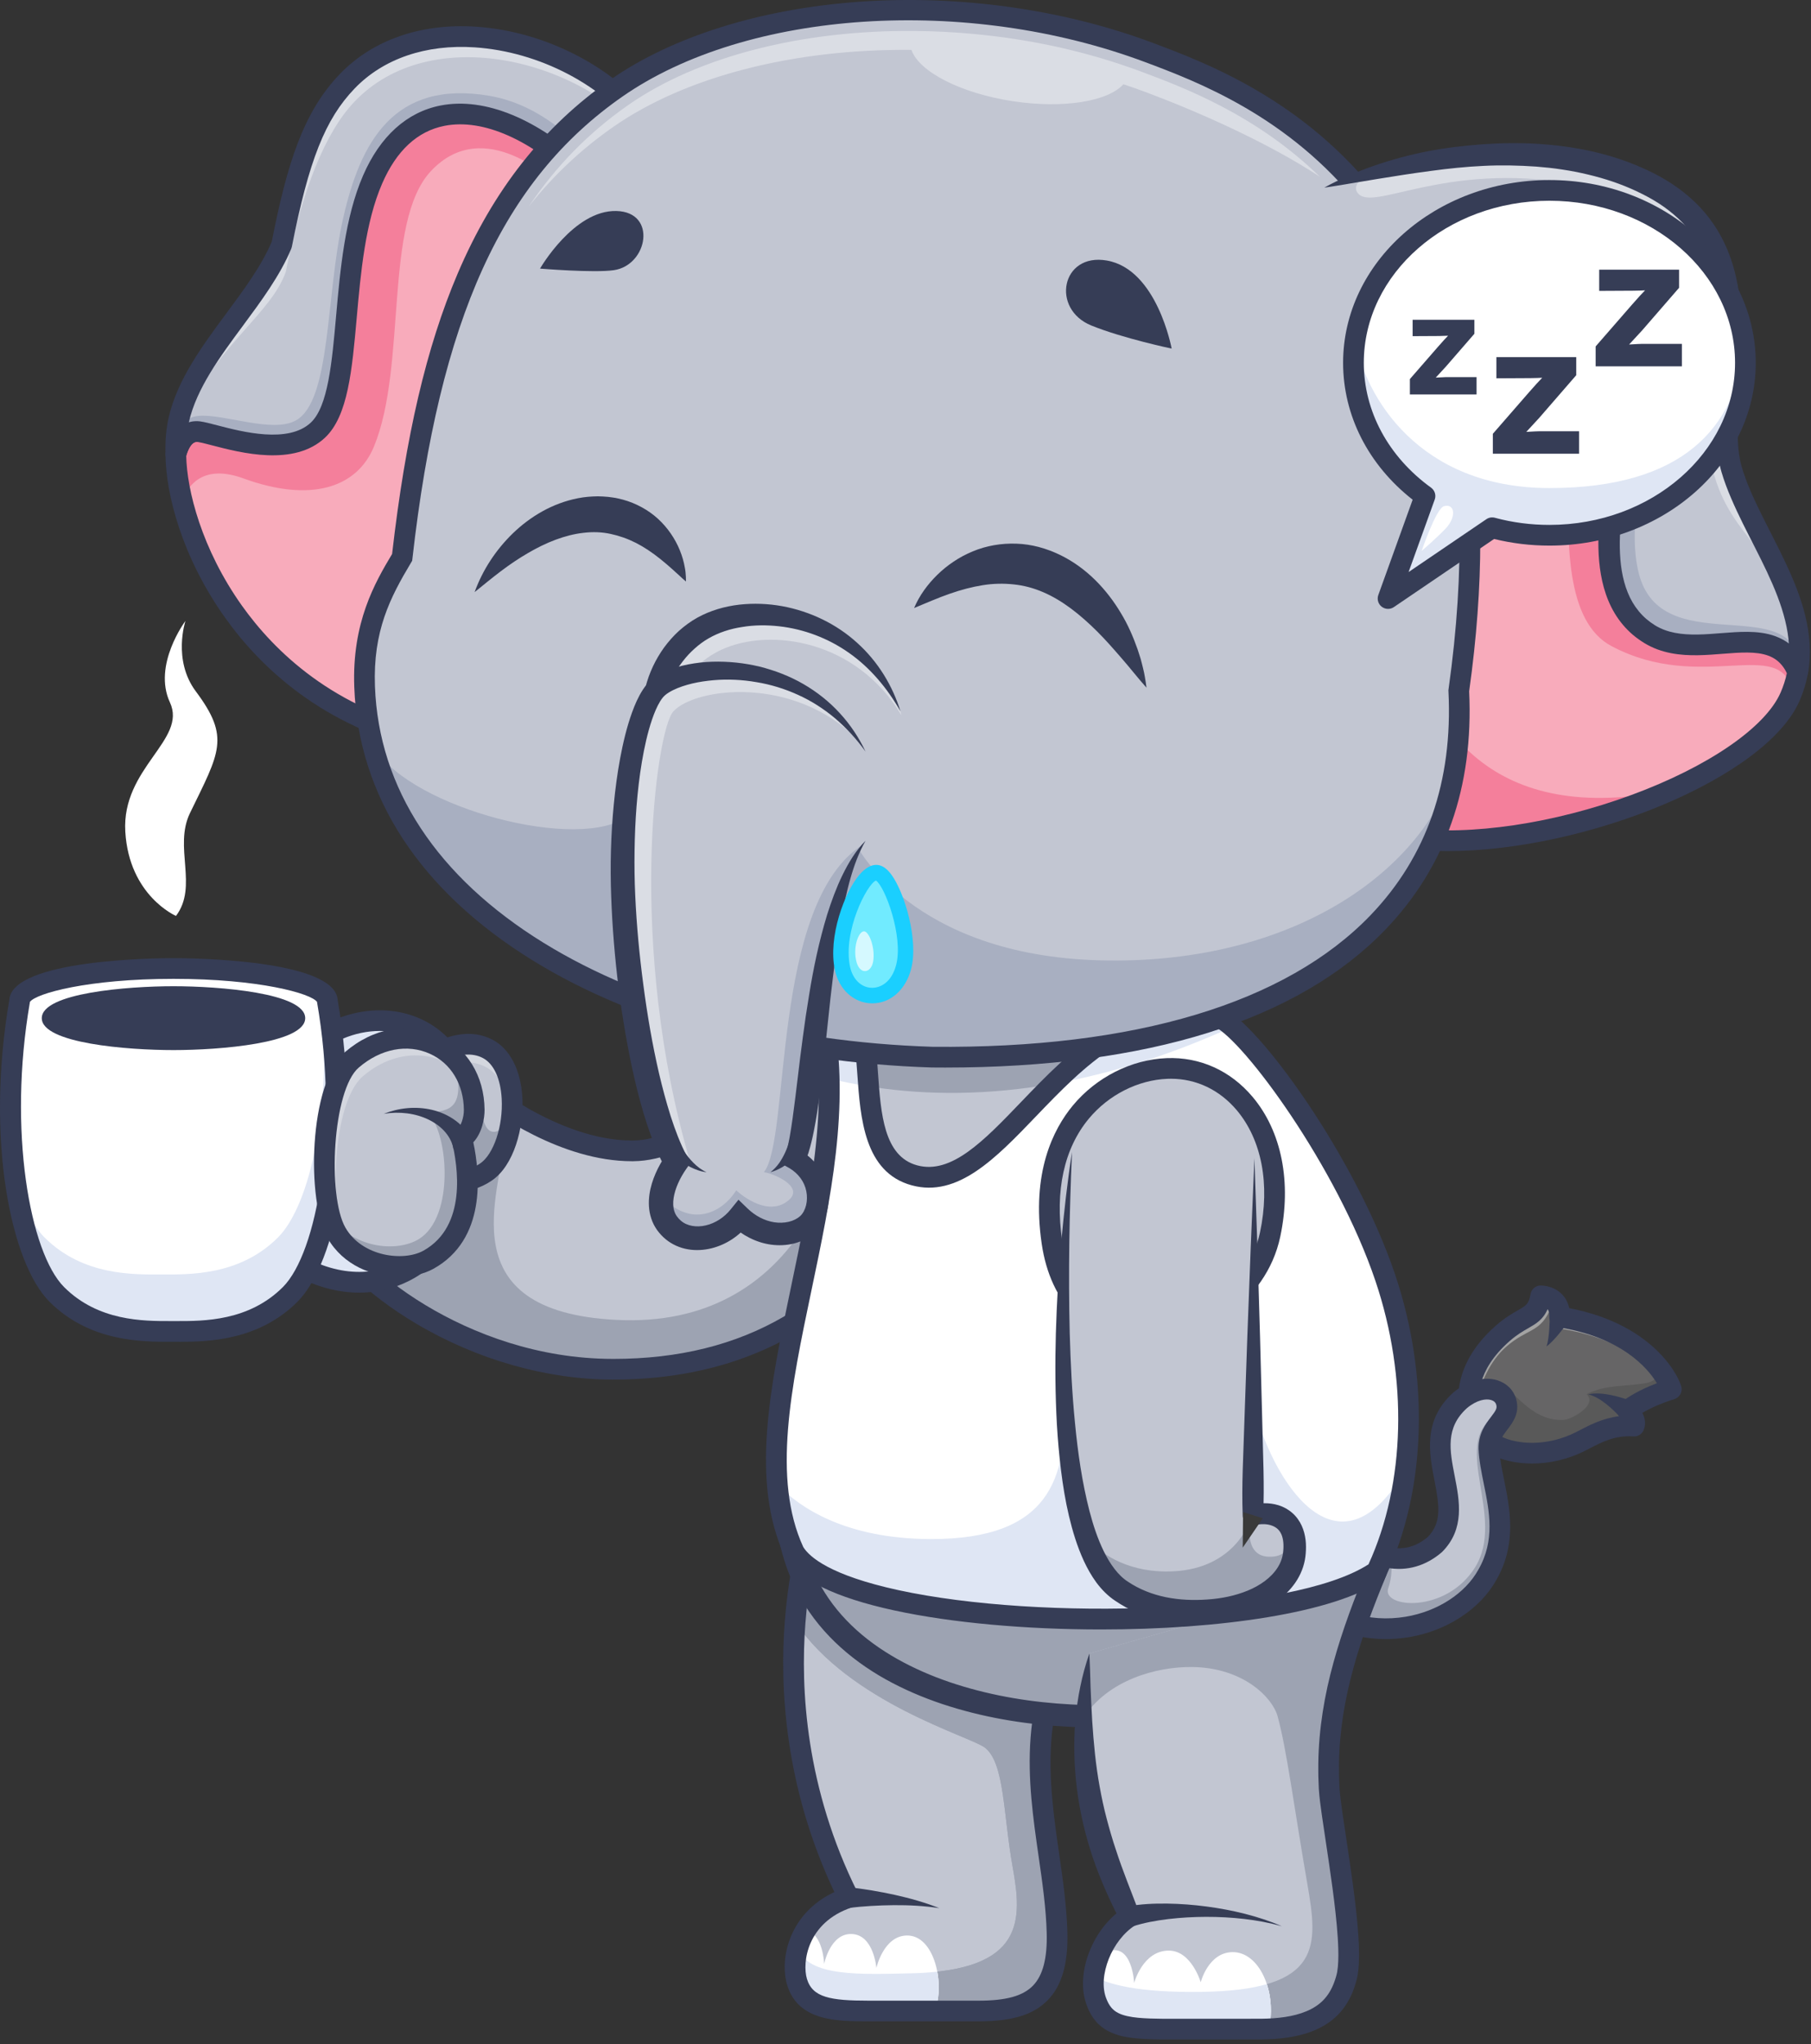 <svg width="140" height="158" viewBox="0 0 140 158" fill="none" xmlns="http://www.w3.org/2000/svg">
<rect x="0" y="0" width="140" height="158" fill="#333333" stroke="none"/>
<path d="M116.188 103.035C113.649 105.253 113.318 107.562 113.613 108.935C113.848 110.022 114.339 111.038 115.648 111.715C117.027 112.429 119.677 112.689 122.219 111.389C123.256 110.858 124.535 110.09 126.324 110.222C126.476 109.847 126.242 109.423 125.813 109.001C126.589 108.442 127.56 107.889 129.201 107.368C129.218 107.363 127.717 102.912 120.564 101.785C120.619 100.754 119.991 100.201 119.109 100.151C118.771 101.953 117.891 101.548 116.188 103.035Z" fill="#C4612B"/>
<path d="M115.648 111.715C117.027 112.429 119.677 112.691 122.218 111.389C123.253 110.861 124.526 110.095 126.306 110.22C126.313 110.22 126.32 110.22 126.325 110.221C126.347 110.164 126.363 110.106 126.368 110.048C126.383 109.889 126.339 109.725 126.251 109.557C126.154 109.374 126.001 109.188 125.813 109.002C126.589 108.442 127.56 107.889 129.201 107.369C129.201 107.364 129.172 107.269 129.099 107.109C129.088 107.082 129.074 107.053 129.058 107.021C129.008 106.914 128.941 106.788 128.858 106.642C128.841 106.613 128.824 106.582 128.805 106.551C128.765 106.486 128.723 106.417 128.676 106.343C128.655 106.311 128.632 106.278 128.61 106.245C128.458 106.019 128.273 105.772 128.049 105.51C126.878 104.146 124.637 102.428 120.564 101.785C120.618 100.754 119.991 100.202 119.108 100.151C118.771 101.953 117.892 101.548 116.188 103.035C114.086 104.872 113.497 106.769 113.526 108.147C113.525 108.149 113.525 108.149 113.524 108.15C113.529 108.436 113.562 108.7 113.614 108.936C113.849 110.023 114.339 111.039 115.648 111.715Z" fill="#C4612B"/>
<path d="M115.648 111.715C117.027 112.429 119.677 112.691 122.218 111.389C123.253 110.861 124.526 110.095 126.306 110.22C126.313 110.22 126.32 110.22 126.325 110.221C126.347 110.164 126.363 110.106 126.368 110.048C126.383 109.889 126.339 109.725 126.251 109.557C126.154 109.374 126.001 109.188 125.813 109.002C126.589 108.442 127.56 107.889 129.201 107.369C129.201 107.364 129.172 107.269 129.099 107.109C129.088 107.082 129.074 107.053 129.058 107.021C129.008 106.914 128.941 106.788 128.858 106.642C128.841 106.613 128.824 106.582 128.805 106.551C128.765 106.486 128.723 106.417 128.676 106.343C128.655 106.311 128.632 106.278 128.61 106.245C128.458 106.019 128.273 105.772 128.049 105.51C126.878 104.146 124.637 102.428 120.564 101.785C120.566 101.754 120.567 101.726 120.567 101.696C120.574 101.319 120.484 101.011 120.323 100.771C120.311 100.753 120.3 100.738 120.288 100.721C120.045 100.392 119.659 100.204 119.197 100.158C119.168 100.155 119.139 100.152 119.108 100.151C118.771 101.953 117.892 101.548 116.187 103.035C114.086 104.872 113.497 106.769 113.525 108.147C113.525 108.149 113.525 108.149 113.524 108.15C113.529 108.436 113.562 108.7 113.613 108.936C113.669 109.196 113.74 109.453 113.834 109.701C114.13 110.489 114.654 111.201 115.648 111.715Z" fill="#666566"/>
<g opacity="0.4">
<path d="M120.567 101.696C120.58 101.725 120.591 101.757 120.601 101.791C120.589 101.789 120.576 101.786 120.564 101.784C120.566 101.755 120.566 101.725 120.567 101.696Z" fill="white"/>
</g>
<g opacity="0.4">
<path d="M113.834 109.701C113.978 109.204 114.134 108.806 114.216 108.262C114.413 106.95 115.184 105.182 116.433 104.091C118.015 102.708 118.974 103.003 119.764 101.37C120.286 101.398 120.426 101.336 120.567 101.696C120.574 101.319 120.484 101.011 120.323 100.771C120.311 100.753 120.3 100.738 120.288 100.721C120.045 100.392 119.659 100.204 119.197 100.158C119.169 100.157 119.14 100.154 119.109 100.152L119.108 100.151C118.771 101.953 117.892 101.548 116.187 103.035C114.086 104.872 113.497 106.769 113.525 108.147C113.525 108.149 113.525 108.149 113.524 108.15C113.529 108.436 113.562 108.7 113.613 108.936C113.669 109.196 113.74 109.453 113.834 109.701Z" fill="white"/>
</g>
<g opacity="0.4">
<path d="M128.048 105.509C128.926 106.531 129.203 107.352 129.201 107.368C129.102 107.4 129.007 107.432 128.912 107.463C128.734 107.167 128.487 106.808 128.155 106.421C126.983 105.057 124.745 103.339 120.67 102.697C120.69 102.326 120.673 102.025 120.601 101.791C124.651 102.438 126.881 104.151 128.048 105.509Z" fill="white"/>
</g>
<path d="M115.648 111.715C117.027 112.429 119.677 112.691 122.218 111.389C123.253 110.861 124.526 110.095 126.306 110.22C126.313 110.22 126.32 110.22 126.325 110.221C126.347 110.164 126.363 110.106 126.368 110.047C126.383 109.889 126.34 109.724 126.251 109.557C126.154 109.374 126.001 109.188 125.813 109.002C126.589 108.442 127.56 107.889 129.201 107.369C129.201 107.364 129.172 107.269 129.099 107.109C129.088 107.082 129.074 107.053 129.058 107.021C129.008 106.914 128.941 106.787 128.858 106.642C128.841 106.613 128.824 106.582 128.805 106.551C128.765 106.486 128.723 106.416 128.676 106.343C128.655 106.311 128.632 106.278 128.61 106.245C128.458 106.019 128.273 105.772 128.049 105.51C128.299 106.307 128.027 106.758 127.212 106.9C125.584 107.185 124.108 107.002 122.653 107.751C123.522 108.585 121.504 109.723 120.836 109.744C118.215 109.826 117.105 107.305 115.809 107.005C114.132 106.617 113.525 108.149 113.524 108.15C113.529 108.436 113.562 108.7 113.614 108.936C113.849 110.022 114.339 111.039 115.648 111.715Z" fill="#595959"/>
<path d="M118.438 113.113C117.195 113.113 116.088 112.844 115.28 112.426C113.532 111.522 113.045 110.097 112.831 109.104C112.653 108.275 112.329 105.343 115.662 102.433C116.337 101.844 116.909 101.516 117.326 101.277C118.012 100.885 118.175 100.792 118.322 100.004C118.396 99.609 118.751 99.33 119.154 99.353C120.294 99.418 121.096 100.094 121.31 101.103C128.071 102.4 129.951 106.682 129.999 107.307C130.027 107.676 129.798 108.018 129.445 108.131C128.306 108.492 127.538 108.858 126.964 109.199C127.251 109.749 127.195 110.203 127.065 110.524C126.934 110.845 126.608 111.045 126.265 111.02C124.861 110.915 123.8 111.468 122.866 111.955C122.769 112.005 122.676 112.054 122.583 112.101C121.177 112.821 119.734 113.113 118.438 113.113ZM119.636 101.185C119.286 102 118.735 102.314 118.121 102.666C117.722 102.894 117.269 103.153 116.714 103.638V103.638C114.04 105.973 114.263 108.154 114.395 108.767C114.633 109.871 115.118 110.541 116.015 111.005C117.26 111.649 119.618 111.821 121.854 110.677C121.943 110.631 122.034 110.584 122.126 110.536C122.901 110.132 123.896 109.614 125.155 109.456C125.051 109.306 125.001 109.124 125.015 108.94C125.033 108.705 125.154 108.49 125.345 108.352C125.923 107.936 126.74 107.415 128.089 106.907C127.37 105.723 125.349 103.349 120.44 102.575C120.035 102.512 119.744 102.152 119.765 101.743C119.775 101.55 119.761 101.341 119.636 101.185Z" fill="#363D56"/>
<path d="M121.326 102.03C121.191 102.227 121.059 102.402 120.921 102.583C120.784 102.761 120.643 102.937 120.499 103.11C120.355 103.283 120.206 103.452 120.05 103.614C119.894 103.775 119.732 103.934 119.55 104.059C119.625 103.854 119.661 103.644 119.693 103.434C119.724 103.224 119.745 103.014 119.761 102.802C119.777 102.59 119.789 102.379 119.795 102.167C119.802 101.957 119.808 101.739 119.803 101.541L121.326 102.03Z" fill="#363D56"/>
<path d="M125.35 109.653C125.202 109.469 125.003 109.268 124.815 109.084C124.623 108.898 124.422 108.717 124.212 108.55C124.002 108.384 123.783 108.221 123.549 108.087C123.314 107.953 123.066 107.834 122.79 107.767C123.066 107.7 123.363 107.689 123.659 107.703C123.956 107.716 124.249 107.764 124.542 107.821C124.835 107.879 125.123 107.955 125.41 108.042C125.7 108.132 125.971 108.218 126.276 108.349L125.35 109.653Z" fill="#363D56"/>
<path d="M102.134 116.194C103.529 118.677 107.512 122.288 110.924 119.374C114.003 116.27 109.029 111.691 112.882 108.224C114.478 106.89 116.114 107.24 116.433 108.339C116.833 109.717 115.072 110.15 115.102 111.958C115.207 114.739 117.029 118.159 114.984 121.707C112.732 125.793 105.533 127.947 100.177 123.087L102.134 116.194Z" fill="white"/>
<path d="M116.315 109.385C115.939 110.1 115.081 110.69 115.102 111.957C115.206 114.738 117.03 118.158 114.983 121.706C112.731 125.792 105.533 127.947 100.176 123.087L102.133 116.193C103.073 117.863 105.18 120.045 107.499 120.407C108.627 120.583 109.806 120.327 110.924 119.373C114.002 116.268 109.029 111.691 112.881 108.224C114.477 106.89 116.114 107.24 116.432 108.338C116.553 108.752 116.479 109.079 116.315 109.385Z" fill="#C2C6D2"/>
<path d="M115.102 111.957C115.206 114.738 117.03 118.158 114.983 121.706C112.731 125.792 105.533 127.947 100.176 123.087L102.133 116.193C103.073 117.863 105.18 120.045 107.499 120.407C107.607 121.019 107.632 121.848 107.317 122.757C106.791 124.273 111.761 124.748 114.022 121.152C116.457 117.275 112.146 111.716 115.521 109.452C115.777 109.281 116.042 109.266 116.315 109.385C115.939 110.1 115.081 110.69 115.102 111.957Z" fill="#9DA3B2"/>
<path d="M107.136 126.681C104.418 126.681 101.807 125.646 99.639 123.679L100.714 122.494C102.987 124.556 105.813 125.429 108.671 124.953C111.123 124.544 113.274 123.152 114.283 121.32C115.592 119.049 115.141 116.829 114.705 114.682C114.515 113.745 114.335 112.859 114.302 111.988C114.282 110.795 114.848 110.054 115.262 109.512C115.654 108.998 115.745 108.838 115.665 108.561C115.615 108.389 115.483 108.269 115.275 108.205C114.878 108.084 114.181 108.185 113.406 108.828C111.729 110.346 112.066 112.079 112.456 114.086C112.829 115.997 113.25 118.164 111.492 119.937C111.476 119.953 111.46 119.968 111.443 119.982C110.214 121.032 108.769 121.445 107.264 121.178C104.785 120.737 102.505 118.488 101.437 116.585L102.831 115.801C103.75 117.437 105.664 119.268 107.544 119.603C108.58 119.787 109.508 119.52 110.379 118.787C111.459 117.677 111.275 116.391 110.886 114.391C110.484 112.326 109.984 109.755 112.346 107.629C112.354 107.622 112.361 107.616 112.369 107.61C113.446 106.709 114.707 106.359 115.742 106.675C116.468 106.897 117 107.422 117.201 108.115C117.515 109.197 116.948 109.94 116.533 110.483C116.189 110.935 115.891 111.324 115.901 111.944C115.929 112.668 116.096 113.492 116.273 114.364C116.722 116.574 117.281 119.324 115.677 122.106C114.444 124.343 111.857 126.044 108.934 126.531C108.332 126.631 107.731 126.681 107.136 126.681Z" fill="#363D56"/>
<path d="M63.348 116.076C63.348 116.076 57.582 130.626 65.601 146.659C61.737 147.946 61.111 151.472 61.612 153.165C62.237 155.277 64.368 155.426 67.153 155.426C68.181 155.426 74.599 155.426 75.648 155.426C79.626 155.426 81.848 154.226 81.715 149.36C81.507 141.758 77.848 133.926 83.777 124.726" fill="#C2C6D2"/>
<path d="M81.715 149.36C81.849 154.226 79.627 155.426 75.649 155.426H67.153C64.369 155.426 62.237 155.278 61.611 153.164C61.415 152.502 61.393 151.562 61.667 150.584C62.869 151.566 64.635 152.662 70.487 152.512C79.251 152.29 79.021 148.38 78.287 144.312C77.553 140.246 77.667 136.25 76.137 135.07C75.001 134.196 65.671 131.61 61.469 125.344C61.909 119.708 63.349 116.076 63.349 116.076L83.777 124.726C77.849 133.926 81.507 141.758 81.715 149.36Z" fill="#9DA3B2"/>
<path d="M81.715 149.36C81.849 154.226 79.627 155.426 75.649 155.426H67.153C64.369 155.426 62.237 155.278 61.611 153.164C61.415 152.502 61.393 151.562 61.667 150.584C62.869 151.566 64.635 152.662 70.487 152.512C79.251 152.29 79.021 148.38 78.287 144.312C77.553 140.246 77.667 136.25 76.137 135.07C75.001 134.196 65.671 131.61 61.469 125.344C61.909 119.708 63.349 116.076 63.349 116.076L83.777 124.726C77.849 133.926 81.507 141.758 81.715 149.36Z" fill="#9DA3B2"/>
<path d="M72.261 155.426H67.153C64.369 155.426 62.237 155.278 61.611 153.164C61.415 152.502 61.393 151.562 61.667 150.584C62.167 150.992 62.763 151.418 63.709 151.768C63.711 151.778 67.071 152.6 70.487 152.512C71.201 152.494 71.855 152.452 72.455 152.386C72.653 153.434 72.593 154.574 72.261 155.426Z" fill="#DFE6F4"/>
<path d="M72.261 155.426H67.153C64.369 155.426 62.237 155.278 61.611 153.164C61.415 152.502 61.393 151.562 61.667 150.584C61.799 150.116 61.997 149.64 62.281 149.18C63.641 149.432 63.711 151.784 63.711 151.784C63.711 151.784 64.181 149.404 65.851 149.474C67.549 149.544 67.749 152.096 67.749 152.096C67.749 152.096 68.301 149.62 70.101 149.59C72.253 149.554 73.073 153.352 72.261 155.426Z" fill="white"/>
<path d="M72.261 155.426H67.153C64.369 155.426 62.237 155.278 61.611 153.164C61.415 152.502 61.393 151.562 61.667 150.584C62.512 152.813 66.562 152.596 70.487 152.512C71.201 152.497 71.855 152.452 72.455 152.386C72.653 153.434 72.593 154.574 72.261 155.426Z" fill="#DFE6F4"/>
<path d="M75.648 156.226H67.154C64.716 156.226 61.683 156.226 60.845 153.392C60.24 151.349 61.044 147.838 64.504 146.235C60.637 138.077 60.274 130.379 60.67 125.294C61.114 119.597 62.544 115.935 62.605 115.782L64.092 116.371C64.078 116.406 62.678 120.006 62.26 125.479C61.876 130.51 62.268 138.208 66.317 146.302C66.421 146.509 66.429 146.752 66.34 146.966C66.251 147.18 66.074 147.345 65.854 147.419C62.375 148.577 62.011 151.694 62.379 152.938C62.806 154.383 64.197 154.627 67.153 154.627H75.648C77.776 154.627 79.074 154.269 79.855 153.466C80.622 152.677 80.969 151.341 80.915 149.382C80.863 147.46 80.587 145.539 80.294 143.505C79.436 137.535 78.549 131.363 83.105 124.293L84.45 125.16C80.218 131.727 81.061 137.599 81.878 143.277C82.164 145.267 82.46 147.324 82.515 149.338C82.581 151.752 82.086 153.467 81.001 154.582C79.895 155.719 78.244 156.226 75.648 156.226Z" fill="#363D56"/>
<path d="M72.615 147.477C71.441 147.296 70.264 147.238 69.092 147.246C68.506 147.251 67.921 147.271 67.338 147.306C66.76 147.342 66.166 147.391 65.612 147.46L65.59 145.86C66.216 145.924 66.803 146.01 67.403 146.108C67.998 146.207 68.59 146.322 69.177 146.451C70.351 146.711 71.511 147.038 72.615 147.477Z" fill="#363D56"/>
<path d="M68.582 75.827C64.682 75.827 56.388 88.891 48.937 88.948C42.737 88.996 36.66 83.796 36.66 83.796C36.66 83.796 24.919 92.013 25.748 95.088C26.587 98.196 35.935 105.807 47.349 105.827C60.017 105.848 66.794 99.079 70.782 92.227C84.094 85.783 72.482 75.827 68.582 75.827Z" fill="#C2C6D2"/>
<path d="M67.239 97.22C63.057 102.026 56.865 105.842 47.349 105.826C35.935 105.806 26.587 98.196 25.749 95.088C25.323 93.51 28.209 90.576 31.119 88.096L38.987 88.012C38.753 92.146 34.579 101.356 47.653 102.012C61.921 102.73 64.621 89.068 64.621 89.068L67.239 97.22Z" fill="#9DA3B2"/>
<path d="M76.977 84.334C69.869 84.892 64.243 83.628 60.259 82.21C63.681 78.988 66.663 75.826 68.581 75.826C71.041 75.826 76.575 79.79 76.977 84.334Z" fill="#9DA3B2"/>
<path d="M66.021 77.846C66.921 79.156 66.959 81.562 67.147 83.964C66.069 83.794 65.053 83.586 64.095 83.354C64.049 81.486 63.843 79.644 63.421 77.846H66.021Z" fill="#E2D9D3"/>
<path d="M95.263 79.367C90.237 81.653 85.617 83.028 81.425 83.766C84.797 80.43 88.727 77.43 94.103 78.564C94.419 78.695 94.813 78.969 95.263 79.367Z" fill="#E2D9D3"/>
<path d="M94.997 79.489C82.183 85.249 72.011 85.103 64.923 83.544C64.961 83.093 64.993 82.636 65.019 82.178C65.465 73.215 77.225 73.722 87.715 73.166C89.803 74.552 92.377 76.715 94.997 79.489Z" fill="#B25B36"/>
<path d="M47.408 106.626C47.388 106.626 47.368 106.626 47.347 106.626C42.25 106.618 36.862 105.082 32.175 102.303C28.395 100.062 25.502 97.246 24.976 95.296C24.697 94.262 24.953 92.348 30.371 87.683C33.2 85.246 36.172 83.162 36.201 83.141C36.5 82.931 36.903 82.951 37.18 83.188C37.238 83.238 43.057 88.148 48.852 88.148C48.879 88.148 48.904 88.148 48.931 88.148C52.929 88.117 57.494 83.752 61.162 80.245C64.211 77.329 66.62 75.026 68.582 75.026C71.337 75.026 76.591 78.811 77.62 83.297C78.226 85.939 77.619 89.725 71.35 92.839C68.948 96.908 66.138 99.994 62.768 102.267C58.478 105.16 53.31 106.626 47.408 106.626ZM36.63 84.801C35.682 85.486 33.503 87.096 31.407 88.902C26.388 93.226 26.456 94.639 26.521 94.879C27.178 97.318 35.868 105.007 47.35 105.026C47.37 105.026 47.391 105.027 47.411 105.027C57.502 105.027 64.92 100.708 70.09 91.824C70.17 91.686 70.29 91.576 70.433 91.506C73.483 90.03 76.935 87.47 76.06 83.655C75.195 79.88 70.513 76.626 68.582 76.626C67.262 76.626 64.723 79.054 62.268 81.401C58.194 85.297 53.576 89.713 48.943 89.748C48.913 89.748 48.882 89.748 48.852 89.748C43.42 89.749 38.225 86.047 36.63 84.801Z" fill="#363D56"/>
<path d="M87.715 73.166C96.773 79.176 114.982 99.827 106.426 121.442C103.804 128.067 93.987 132.922 83.549 132.627C74.698 132.377 64.282 129.127 61.541 120.442C58.051 109.382 64.115 97.627 65.019 82.178C65.465 73.215 77.224 73.722 87.715 73.166Z" fill="#C2C6D2"/>
<path d="M94.997 79.489C82.183 85.249 72.011 85.103 64.923 83.544C64.961 83.093 64.993 82.636 65.019 82.178C65.465 73.215 77.225 73.722 87.715 73.166C89.803 74.552 92.377 76.715 94.997 79.489Z" fill="#9DA3B2"/>
<path d="M106.427 121.443C103.803 128.067 93.987 132.923 83.549 132.627C74.699 132.377 64.281 129.127 61.541 120.443C60.161 116.069 60.275 111.585 60.975 106.807H108.515C108.949 111.523 108.399 116.457 106.427 121.443Z" fill="#9DA3B2"/>
<path d="M88.157 72.5C89.481 73.383 90.715 74.361 91.898 75.392C93.08 76.424 94.209 77.51 95.292 78.639C97.456 80.897 99.437 83.326 101.214 85.901C102.103 87.188 102.94 88.512 103.714 89.873C104.492 91.233 105.207 92.63 105.851 94.06C106.498 95.489 107.071 96.954 107.56 98.448C108.051 99.942 108.46 101.465 108.765 103.012C109.388 106.101 109.598 109.284 109.348 112.438C109.09 115.591 108.358 118.705 107.204 121.645C106.612 123.191 105.677 124.583 104.587 125.78C103.491 126.979 102.234 128.001 100.897 128.879C98.215 130.628 95.227 131.818 92.153 132.566C89.076 133.308 85.89 133.613 82.733 133.461C79.588 133.314 76.447 132.829 73.412 131.884C71.896 131.411 70.409 130.816 68.987 130.072C67.565 129.329 66.213 128.421 65 127.333C63.788 126.246 62.723 124.969 61.906 123.538C61.499 122.823 61.149 122.074 60.87 121.3C60.797 121.108 60.737 120.911 60.671 120.716L60.497 120.139C60.388 119.753 60.286 119.364 60.196 118.973C59.471 115.838 59.419 112.606 59.731 109.481C60.042 106.348 60.642 103.289 61.28 100.265C61.924 97.241 62.589 94.241 63.135 91.226C63.415 89.719 63.71 88.218 64.012 86.713C64.325 85.208 64.628 83.699 65.019 82.178C65.225 83.735 65.247 85.299 65.183 86.856C65.112 88.412 64.943 89.961 64.701 91.495C64.206 94.561 63.574 97.593 62.983 100.612C62.395 103.631 61.816 106.639 61.547 109.651C61.416 111.156 61.35 112.659 61.408 114.151C61.466 115.642 61.646 117.121 61.977 118.563C62.059 118.923 62.153 119.281 62.253 119.636L62.411 120.167C62.47 120.337 62.521 120.51 62.586 120.678C62.829 121.356 63.133 122.009 63.487 122.635C64.2 123.885 65.132 125.009 66.214 125.982C67.296 126.957 68.525 127.781 69.831 128.474C71.138 129.167 72.522 129.732 73.948 130.185C76.801 131.092 79.804 131.577 82.816 131.733C85.819 131.895 88.84 131.64 91.762 130.941C94.679 130.245 97.507 129.125 100.004 127.51C101.247 126.7 102.404 125.764 103.394 124.688C104.38 123.611 105.198 122.399 105.715 121.061C106.814 118.259 107.508 115.305 107.753 112.309C107.991 109.312 107.792 106.282 107.196 103.325C106.904 101.845 106.513 100.384 106.04 98.948C105.57 97.51 105.018 96.099 104.392 94.718C103.77 93.336 103.079 91.984 102.325 90.666C101.574 89.346 100.761 88.061 99.898 86.81C98.171 84.308 96.241 81.941 94.137 79.746C93.085 78.649 91.988 77.595 90.847 76.598C89.705 75.603 88.515 74.663 87.273 73.833L88.157 72.5Z" fill="#363D56"/>
<path d="M23.363 81.456C27.811 77.008 36.25 77.929 36.411 87.41C36.595 98.217 28.362 101.892 21.746 96.93C15.508 92.252 19.299 85.519 23.363 81.456Z" fill="#DFE6F4"/>
<path d="M27.768 99.906C25.59 99.906 23.323 99.114 21.265 97.571C19.043 95.904 17.831 93.861 17.664 91.499C17.336 86.885 21.145 82.543 22.797 80.89C25.386 78.301 29.185 77.394 32.248 78.632C35.329 79.878 37.138 83.073 37.211 87.397C37.305 92.907 35.279 97.129 31.652 98.981C30.439 99.601 29.12 99.906 27.768 99.906ZM29.353 79.681C27.438 79.681 25.443 80.507 23.929 82.022C22.431 83.519 18.979 87.429 19.26 91.385C19.393 93.264 20.391 94.915 22.226 96.291C25.061 98.417 28.313 98.89 30.924 97.556C33.986 95.993 35.694 92.3 35.612 87.424C35.548 83.719 34.141 81.123 31.649 80.116C30.924 79.823 30.145 79.681 29.353 79.681Z" fill="#363D56"/>
<path d="M22.433 100.042C19.451 103.024 15.518 102.902 13.413 102.902C11.307 102.902 7.372 103.024 4.39 100.042C1.516 97.168 -0.24 87.547 1.516 77.368C1.516 75.979 6.843 74.853 13.413 74.853C19.983 74.853 25.307 75.979 25.307 77.368C27.065 87.547 25.307 97.168 22.433 100.042Z" fill="white"/>
<path d="M22.433 100.042C19.451 103.024 15.519 102.902 13.413 102.902C11.307 102.902 7.373 103.024 4.391 100.042C2.941 98.592 1.773 95.418 1.201 91.32C1.801 93.27 2.571 94.768 3.445 95.642C6.427 98.624 10.361 98.502 12.467 98.502C14.573 98.502 18.505 98.624 21.487 95.642C24.009 93.12 25.671 85.406 24.855 76.68C25.149 76.898 25.307 77.13 25.307 77.368C27.065 87.546 25.307 97.168 22.433 100.042Z" fill="#DFE6F4"/>
<path d="M13.916 103.703C13.825 103.703 13.736 103.702 13.65 103.702L13.412 103.702L13.175 103.702C10.995 103.709 6.932 103.715 3.825 100.608C0.841 97.624 -1.133 88.089 0.719 77.284C0.913 74.144 12.124 74.053 13.412 74.053C14.701 74.053 25.91 74.144 26.104 77.284C27.958 88.087 25.984 97.623 22.998 100.608C20.013 103.593 16.149 103.703 13.916 103.703ZM2.313 77.435C2.311 77.458 2.308 77.481 2.304 77.504C0.604 87.361 2.303 96.823 4.956 99.477C7.593 102.114 11.084 102.105 13.171 102.102L13.412 102.102L13.653 102.102C15.741 102.107 19.23 102.113 21.867 99.477C24.521 96.822 26.22 87.359 24.518 77.504C24.514 77.481 24.511 77.458 24.509 77.435C24.049 76.782 20.034 75.653 13.412 75.653C6.79 75.653 2.774 76.782 2.313 77.435Z" fill="#363D56"/>
<path d="M13.412 80.759C18.814 80.759 23.194 79.833 23.194 78.691C23.194 77.549 18.814 76.623 13.412 76.623C8.009 76.623 3.63 77.549 3.63 78.691C3.63 79.833 8.009 80.759 13.412 80.759Z" fill="#363D56"/>
<path d="M13.412 81.159C9.89 81.159 3.23 80.643 3.23 78.691C3.23 76.739 9.89 76.223 13.412 76.223C16.934 76.223 23.594 76.739 23.594 78.691C23.594 80.643 16.934 81.159 13.412 81.159ZM13.412 77.023C10.826 77.023 8.399 77.235 6.578 77.62C4.498 78.059 4.03 78.553 4.03 78.691C4.03 78.829 4.498 79.322 6.578 79.762C8.399 80.147 10.826 80.359 13.412 80.359C15.998 80.359 18.425 80.147 20.246 79.762C22.326 79.322 22.794 78.829 22.794 78.691C22.794 78.553 22.326 78.059 20.246 77.62C18.425 77.235 15.998 77.023 13.412 77.023Z" fill="#363D56"/>
<path d="M33.687 90.704C33.687 90.704 35.436 92.01 37.554 90.593C39.915 89.013 40.566 82.543 37.684 81.055C35.051 79.696 31.809 82.747 31.809 82.747L33.687 90.704Z" fill="#C2C6D2"/>
<path d="M39.569 86.018C39.429 87.942 38.689 89.832 37.553 90.592C35.435 92.01 33.687 90.704 33.687 90.704L32.319 84.906L36.295 84.056C37.249 84.596 37.087 87.1 37.95 87.434C38.812 87.767 39.527 86.12 39.569 86.018Z" fill="#9DA3B2"/>
<g opacity="0.3">
<path d="M39.439 87.03C39.503 85.084 38.937 83.18 37.533 82.456C35.459 81.384 33.005 83.052 32.059 83.808L31.809 82.748C31.809 82.748 35.051 79.696 37.683 81.056C39.425 81.954 39.877 84.672 39.439 87.03Z" fill="white"/>
</g>
<path d="M35.523 92.058C34.186 92.058 33.266 91.389 33.208 91.346C33.057 91.233 32.951 91.071 32.908 90.888L31.03 82.931C30.965 82.653 31.052 82.361 31.261 82.165C31.41 82.024 34.95 78.745 38.051 80.344C39.41 81.046 40.259 82.676 40.381 84.816C40.512 87.137 39.737 90.095 37.999 91.258C37.098 91.861 36.249 92.058 35.523 92.058ZM34.387 90.191C34.834 90.41 35.882 90.749 37.109 89.928C38.167 89.22 38.903 87.014 38.783 84.907C38.695 83.346 38.16 82.201 37.317 81.766C35.654 80.908 33.521 82.383 32.7 83.04L34.387 90.191Z" fill="#363D56"/>
<path d="M27.204 81.911C31.229 78.443 36.614 80.74 36.66 85.777C36.666 86.414 36.425 87.553 35.7 87.99C36.528 91.355 36.414 95.528 33.12 97.361C31.301 98.374 27.587 98.028 26.009 95.28C24.449 92.563 24.8 83.981 27.204 81.911Z" fill="#C2C6D2"/>
<g opacity="0.3">
<path d="M36.295 83.688C34.569 81.25 30.945 80.692 28.043 83.19C25.689 85.218 25.345 93.622 26.873 96.284C26.915 96.358 26.961 96.432 27.007 96.502C26.623 96.164 26.283 95.758 26.009 95.28C24.449 92.562 24.801 83.98 27.203 81.91C30.619 78.968 35.013 80.176 36.295 83.688Z" fill="white"/>
</g>
<path d="M35.701 87.99C36.527 91.356 36.415 95.528 33.121 97.362C31.301 98.374 27.587 98.028 26.009 95.28C25.787 94.894 25.603 94.39 25.459 93.802C27.063 96.474 30.672 96.853 32.412 95.746C35.162 93.996 34.637 87.646 33.155 86.114C33.881 85.678 35.821 86.322 35.363 83.122C35.291 82.62 35.185 82.156 35.047 81.732C36.021 82.69 36.645 84.078 36.661 85.778C36.665 86.414 36.425 87.554 35.701 87.99Z" fill="#9DA3B2"/>
<path d="M30.83 98.679C28.818 98.679 26.539 97.81 25.316 95.679C23.683 92.834 23.851 83.743 26.682 81.305C28.833 79.451 31.6 78.948 33.903 79.991C36.106 80.989 37.436 83.149 37.46 85.77C37.466 86.414 37.276 87.55 36.589 88.287C37.124 90.791 37.583 95.793 33.509 98.061C32.8 98.455 31.849 98.679 30.83 98.679ZM27.726 82.517C25.703 84.259 25.299 92.436 26.703 94.882C27.999 97.14 31.204 97.513 32.731 96.663C36.127 94.772 35.396 90.102 34.923 88.181C34.84 87.841 34.987 87.486 35.287 87.305C35.636 87.095 35.865 86.349 35.86 85.785C35.842 83.803 34.864 82.182 33.243 81.448C31.488 80.653 29.425 81.053 27.726 82.517Z" fill="#363D56"/>
<path d="M29.667 86.085C30.802 85.632 32.111 85.476 33.396 85.778C34.036 85.93 34.672 86.201 35.237 86.624C35.801 87.044 36.292 87.633 36.585 88.34L35.058 88.818C34.983 88.361 34.766 87.907 34.429 87.511C34.093 87.115 33.642 86.781 33.133 86.534C32.111 86.037 30.875 85.887 29.667 86.085Z" fill="#363D56"/>
<path d="M84.215 127.793C82.715 137.826 85.398 143.751 87.323 148.126C85.224 149.471 84.045 152.521 84.699 154.531C85.371 156.593 86.849 156.826 90.249 156.826C91.909 156.826 96.263 156.826 97.349 156.826C102.248 156.826 103.548 154.876 104.098 152.826C104.832 150.094 102.883 140.675 102.748 138.193C102.448 132.639 103.798 127.826 106.426 121.441" fill="#C2C6D2"/>
<path d="M102.749 138.192C102.883 140.674 104.831 150.094 104.099 152.826C103.549 154.876 102.249 156.826 97.349 156.826H90.249C86.849 156.826 85.371 156.594 84.699 154.53C84.525 153.996 84.481 153.386 84.549 152.756C85.739 153.354 87.879 154.022 92.937 153.946C102.287 153.804 101.887 150.34 101.063 145.596C100.087 139.996 99.463 135.146 98.763 132.638C98.349 131.158 96.071 128.896 92.195 128.84C89.371 128.798 85.663 129.862 83.785 132.724C83.817 131.198 83.951 129.558 84.215 127.792L106.427 121.442C103.799 127.826 102.449 132.638 102.749 138.192Z" fill="#9DA3B2"/>
<path d="M98.099 156.81C97.859 156.82 97.609 156.826 97.349 156.826H90.249C86.849 156.826 85.371 156.594 84.699 154.53C84.525 153.996 84.481 153.386 84.549 152.756C85.739 153.354 87.879 154.022 92.937 153.946C95.075 153.914 96.703 153.708 97.933 153.35C98.267 154.374 98.353 155.604 98.099 156.81Z" fill="#DFE6F4"/>
<path d="M98.099 156.81C97.859 156.82 97.609 156.826 97.349 156.826H90.249C86.849 156.826 85.371 156.594 84.699 154.53C84.417 153.664 84.475 152.604 84.803 151.572C85.011 151.226 85.283 150.95 85.637 150.822C87.537 150.134 87.675 153.258 87.675 153.258C87.675 153.258 88.345 150.736 90.377 150.758C92.111 150.778 92.823 153.204 92.823 153.204C92.823 153.204 93.399 150.918 95.253 150.876C97.343 150.832 98.713 153.886 98.099 156.81Z" fill="white"/>
<path d="M98.099 156.81C97.859 156.82 97.609 156.826 97.349 156.826H90.249C86.849 156.826 85.371 156.594 84.699 154.53C84.525 153.996 84.481 153.386 84.549 152.756C85.739 153.354 87.879 154.022 92.937 153.946C95.075 153.914 96.703 153.708 97.933 153.35C98.267 154.374 98.353 155.604 98.099 156.81Z" fill="#DFE6F4"/>
<path d="M84.215 127.793C84.262 128.681 84.28 129.554 84.308 130.422C84.346 131.291 84.378 132.151 84.433 133.007C84.545 134.717 84.703 136.408 85.007 138.073C85.158 138.905 85.331 139.732 85.549 140.548C85.764 141.364 85.996 142.177 86.269 142.979C86.789 144.593 87.444 146.168 88.056 147.804L88.085 147.882C88.216 148.233 88.069 148.619 87.755 148.8C86.851 149.382 86.134 150.345 85.714 151.397C85.299 152.451 85.155 153.625 85.558 154.551C85.656 154.792 85.775 154.999 85.915 155.165C86.056 155.332 86.219 155.462 86.423 155.569C86.829 155.784 87.394 155.892 87.986 155.949C89.177 156.059 90.473 156.018 91.757 156.027H95.608L97.526 156.024C98.138 156.017 98.745 155.98 99.332 155.89C100.503 155.715 101.608 155.318 102.319 154.565C102.678 154.191 102.947 153.732 103.14 153.206C103.19 153.075 103.233 152.939 103.275 152.801C103.293 152.733 103.317 152.658 103.331 152.596L103.371 152.415C103.414 152.155 103.442 151.869 103.453 151.571C103.478 150.977 103.452 150.353 103.413 149.73C103.373 149.106 103.314 148.477 103.245 147.847C103.107 146.587 102.933 145.324 102.747 144.058L102.18 140.244C102.092 139.598 101.998 138.967 101.952 138.265L101.915 137.274C101.908 136.944 101.914 136.614 101.913 136.283C101.945 133.638 102.387 131.008 103.086 128.487C103.78 125.959 104.709 123.529 105.686 121.137L107.166 121.746C106.202 124.106 105.294 126.484 104.629 128.911C103.957 131.336 103.544 133.812 103.512 136.306C103.514 136.617 103.508 136.929 103.515 137.241L103.549 138.174C103.587 138.754 103.678 139.395 103.764 140.02L104.33 143.826C104.517 145.101 104.694 146.381 104.836 147.674C104.907 148.32 104.968 148.97 105.01 149.627C105.051 150.285 105.079 150.946 105.051 151.636C105.039 151.979 105.007 152.333 104.944 152.706L104.88 152.996C104.857 153.09 104.833 153.167 104.809 153.254C104.758 153.424 104.704 153.594 104.64 153.763C104.393 154.441 104.007 155.119 103.474 155.672C102.945 156.229 102.288 156.641 101.618 156.919C100.945 157.202 100.256 157.367 99.574 157.472C98.891 157.576 98.213 157.616 97.543 157.624L95.608 157.627H91.757C90.474 157.616 89.197 157.664 87.829 157.541C87.149 157.469 86.419 157.365 85.68 156.985C85.314 156.797 84.963 156.522 84.692 156.196C84.418 155.872 84.221 155.51 84.078 155.157C83.938 154.816 83.822 154.423 83.77 154.042C83.716 153.66 83.709 153.282 83.734 152.913C83.785 152.175 83.964 151.47 84.228 150.805C84.493 150.14 84.847 149.513 85.288 148.943C85.73 148.374 86.261 147.858 86.892 147.453L86.892 147.453L86.591 148.449C85.795 146.899 85.061 145.273 84.482 143.578C84.203 142.728 83.944 141.867 83.743 140.991C83.544 140.115 83.376 139.232 83.263 138.342C83.036 136.562 82.979 134.764 83.128 132.99C83.29 131.217 83.629 129.468 84.215 127.793Z" fill="#363D56"/>
<path d="M99.098 148.877C98.139 148.602 97.161 148.426 96.18 148.311C95.199 148.198 94.213 148.147 93.231 148.149C92.249 148.152 91.27 148.207 90.305 148.322C89.346 148.439 88.382 148.614 87.533 148.899L87.114 147.354C88.195 147.15 89.219 147.113 90.245 147.124C91.267 147.139 92.28 147.219 93.283 147.351C94.286 147.484 95.279 147.67 96.253 147.918C97.227 148.167 98.185 148.477 99.098 148.877Z" fill="#363D56"/>
<path d="M108.635 113.62C108.265 116.49 107.505 119.146 106.427 121.442C98.533 126.896 65.137 126.22 61.393 119.948C60.647 118.342 60.247 116.594 60.093 114.732V114.73C59.223 104.178 66.281 90 63.421 77.846H66.021C68.063 80.822 65.663 89.468 70.687 90.838C77.687 92.746 82.563 76.13 94.103 78.564C96.629 79.602 104.099 89.886 107.087 98.746C108.811 103.86 109.227 109.016 108.635 113.62Z" fill="white"/>
<path d="M66.021 77.846C66.921 79.156 66.959 81.562 67.147 83.964C66.069 83.794 65.053 83.586 64.095 83.354C64.049 81.486 63.843 79.644 63.421 77.846H66.021Z" fill="#DFE6F4"/>
<path d="M95.263 79.367C90.237 81.653 85.617 83.028 81.425 83.766C84.797 80.43 88.727 77.43 94.103 78.564C94.419 78.695 94.813 78.969 95.263 79.367Z" fill="#DFE6F4"/>
<path d="M108.635 113.62C108.265 116.49 107.505 119.146 106.427 121.442C98.533 126.896 65.137 126.22 61.393 119.948C60.647 118.342 60.247 116.594 60.093 114.732C61.835 116.534 65.365 118.918 71.887 118.95C81.201 118.994 82.437 114.206 82.299 108.46C82.161 102.712 95.463 102.474 96.859 108.41C98.253 114.346 103.401 122.618 108.633 113.622C108.633 113.622 108.633 113.62 108.635 113.62Z" fill="#DFE6F4"/>
<path d="M85.124 125.938C79.375 125.938 73.6 125.436 69.121 124.463C64.574 123.476 61.742 122.095 60.705 120.359C60.691 120.335 60.678 120.311 60.666 120.286C57.991 114.526 59.534 107.171 61.167 99.385C62.674 92.206 64.231 84.782 62.641 78.03C62.585 77.792 62.641 77.541 62.793 77.35C62.945 77.158 63.176 77.046 63.42 77.046H66.02C66.284 77.046 66.531 77.176 66.68 77.394C67.576 78.7 67.72 80.745 67.872 82.909C68.094 86.083 68.325 89.364 70.897 90.066C73.544 90.788 76.046 88.182 78.942 85.164C82.717 81.231 87.415 76.337 94.268 77.781C94.316 77.791 94.362 77.805 94.407 77.824C97.231 78.984 104.786 89.424 107.845 98.491C110.526 106.44 110.267 115.147 107.15 121.782C107.09 121.91 106.997 122.019 106.881 122.1C103.119 124.699 94.155 125.938 85.124 125.938ZM62.099 119.571C62.575 120.334 64.165 121.75 69.46 122.9C80.461 125.289 99.878 124.732 105.794 120.902C108.652 114.656 108.855 106.489 106.329 99.002C103.353 90.182 96.123 80.382 93.86 79.33C87.918 78.124 83.763 82.451 80.096 86.272C76.983 89.517 74.042 92.582 70.476 91.609C66.808 90.609 66.513 86.402 66.276 83.021C66.155 81.296 66.04 79.655 65.559 78.646H64.409C65.724 85.462 64.205 92.702 62.733 99.714C61.16 107.213 59.674 114.298 62.099 119.571Z" fill="#363D56"/>
<path d="M98.187 95.422C96.441 103.635 82.938 107.035 81.32 96.013C79.97 86.813 85.75 82.753 90.22 82.58C95.612 82.372 99.787 87.897 98.187 95.422Z" fill="#C2C6D2"/>
<path d="M88.538 103.807C88.447 103.807 88.356 103.805 88.266 103.802C84.106 103.67 81.214 100.801 80.529 96.129C79.726 90.659 81.398 87.295 82.942 85.436C84.757 83.252 87.466 81.886 90.189 81.781C92.761 81.679 95.122 82.745 96.833 84.777C99.084 87.448 99.862 91.389 98.969 95.588C97.877 100.726 92.767 103.807 88.538 103.807ZM90.514 83.374C90.427 83.374 90.339 83.376 90.251 83.379C87.974 83.467 85.702 84.618 84.173 86.458C82.257 88.765 81.544 92.029 82.112 95.897C82.684 99.797 84.946 102.096 88.317 102.203C91.947 102.323 96.46 99.696 97.404 95.255C98.194 91.543 97.54 88.099 95.61 85.808C94.282 84.232 92.482 83.374 90.514 83.374Z" fill="#363D56"/>
<path d="M82.874 89.041C82.874 89.041 79.738 118.153 86.611 122.923C88.983 124.569 91.662 124.672 93.562 124.522C97.295 124.227 99.763 122.412 100.048 120.177C100.404 117.397 98.482 116.677 96.858 117.103L96.974 89.518" fill="#C2C6D2"/>
<path d="M100.049 120.177C99.763 122.413 97.295 124.227 93.563 124.523C91.663 124.671 88.983 124.569 86.611 122.923C85.505 122.155 84.657 120.755 84.015 118.947C85.283 120.245 87.415 121.605 90.711 121.443C95.465 121.209 96.633 117.589 96.685 117.419C96.657 117.549 96.087 120.195 98.021 120.313C99.623 120.413 99.919 119.157 99.833 118.231C100.059 118.715 100.153 119.357 100.049 120.177Z" fill="#9DA3B2"/>
<path d="M82.874 89.041C82.665 93.714 82.581 98.384 82.696 103.036C82.762 105.362 82.874 107.683 83.103 109.985C83.322 112.285 83.654 114.575 84.218 116.77C84.503 117.863 84.856 118.934 85.333 119.907C85.572 120.391 85.843 120.85 86.154 121.252C86.308 121.454 86.472 121.641 86.646 121.808C86.733 121.892 86.822 121.971 86.913 122.043C87.008 122.119 87.088 122.179 87.206 122.252C88.078 122.836 89.07 123.225 90.112 123.44C91.156 123.655 92.247 123.701 93.348 123.621C94.436 123.548 95.499 123.329 96.462 122.932C97.419 122.538 98.274 121.932 98.764 121.159C98.887 120.967 98.986 120.766 99.058 120.559C99.094 120.455 99.123 120.35 99.147 120.244C99.159 120.191 99.165 120.137 99.176 120.083C99.185 120.027 99.19 119.963 99.198 119.903C99.249 119.417 99.213 118.954 99.069 118.612C98.926 118.269 98.686 118.044 98.324 117.91C97.966 117.776 97.501 117.764 97.059 117.868L97.059 117.868C96.65 117.989 96.221 117.756 96.1 117.348C96.082 117.286 96.072 117.224 96.069 117.163L96.067 117.1C95.978 114.801 96.119 112.502 96.186 110.204L96.425 103.308L96.687 96.413L96.974 89.518L97.204 96.415L97.408 103.313L97.588 110.21C97.636 112.509 97.758 114.808 97.649 117.106L96.657 116.338L96.657 116.338C97.342 116.15 98.094 116.106 98.849 116.34C99.223 116.458 99.592 116.658 99.903 116.933C100.217 117.207 100.463 117.554 100.628 117.916C100.96 118.648 100.992 119.392 100.939 120.063C100.931 120.148 100.925 120.229 100.913 120.318C100.899 120.408 100.888 120.5 100.87 120.589C100.834 120.769 100.789 120.947 100.732 121.12C100.619 121.466 100.463 121.796 100.278 122.099C99.906 122.709 99.414 123.213 98.88 123.622C98.345 124.031 97.765 124.354 97.169 124.607C95.975 125.116 94.715 125.359 93.475 125.443C92.247 125.527 90.981 125.488 89.737 125.216C88.496 124.946 87.278 124.454 86.215 123.723C86.086 123.641 85.93 123.525 85.799 123.417C85.663 123.306 85.536 123.189 85.413 123.069C85.169 122.828 84.951 122.571 84.754 122.306C84.363 121.774 84.053 121.212 83.788 120.644C83.263 119.504 82.913 118.333 82.635 117.161C82.357 115.989 82.168 114.809 82.021 113.63C81.875 112.451 81.774 111.272 81.703 110.093C81.573 107.736 81.557 105.383 81.624 103.036C81.659 101.862 81.71 100.69 81.777 99.52C81.851 98.35 81.938 97.181 82.039 96.014C82.254 93.681 82.508 91.353 82.874 89.041Z" fill="#363D56"/>
<path d="M96.07 119.613L96.095 116.863L97.621 117.342L96.07 119.613Z" fill="#3A3A3A"/>
<path d="M13.605 70.789C13.605 70.789 9.987 69.239 9.687 64.289C9.387 59.339 14.487 57.189 13.137 54.289C11.787 51.389 14.337 47.989 14.337 47.989C14.337 47.989 13.326 51.008 15.137 53.433C17.812 57.014 16.979 58.12 14.687 62.839C13.412 65.464 15.34 68.489 13.605 70.789Z" fill="white"/>
<path d="M138.973 51.919C138.883 52.413 138.749 52.907 138.562 53.404C138.506 53.551 138.446 53.7 138.382 53.848C137.255 56.43 133.718 59.019 129.2 61.05L129.198 61.05C122.893 63.885 114.678 65.634 108.431 64.751L95.445 48.252L101.535 15.781C101.535 15.781 117.885 14.181 122.983 15.614C128.079 17.046 129.287 21.879 129.416 28.014C129.546 34.15 135.601 44.539 135.601 44.539L138.973 51.919Z" fill="#F8ABBB"/>
<path d="M62.063 40.092C62.063 40.092 42.963 59.331 33.369 57.264C18.877 54.142 13.629 41.166 13.595 35.12C13.7 34.687 14.15 33.207 15.362 33.362C16.782 33.542 21.494 31.317 23.11 29.486C24.726 27.652 22.795 19.131 26.152 12.373C29.665 5.297 39.856 2.047 43.522 8.791L50.252 13.057C55.148 22.457 62.063 40.092 62.063 40.092Z" fill="#F8ABBB"/>
<path d="M62.062 40.093C62.062 40.093 42.962 59.331 33.369 57.263C21.318 54.668 15.661 45.259 14.078 38.686C13.755 37.353 13.6 36.139 13.595 35.12C13.7 34.687 14.15 33.207 15.363 33.362C16.782 33.543 21.494 31.318 23.11 29.486C24.725 27.653 22.795 19.13 26.152 12.374C29.665 5.298 39.856 2.048 43.522 8.791L46.038 10.387L50.251 13.058C55.148 22.458 62.062 40.093 62.062 40.093Z" fill="#F8ABBB"/>
<path d="M62.062 40.093C62.062 40.093 53.149 49.072 44.441 54.101C40.403 56.434 36.409 57.919 33.369 57.263C26.488 55.78 21.69 52.078 18.547 47.948C16.186 44.847 14.756 41.504 14.077 38.686C13.755 37.353 13.6 36.139 13.595 35.12C13.7 34.687 14.15 33.207 15.363 33.362C16.782 33.543 21.494 31.318 23.11 29.486C24.724 27.653 22.795 19.13 26.152 12.374C29.665 5.298 39.856 2.048 43.522 8.791L46.038 10.387L50.251 13.058C55.148 22.458 62.062 40.093 62.062 40.093Z" fill="#F8ABBB"/>
<path d="M46.038 10.387L42.876 14.128C42.876 14.128 37.447 8.775 33.301 13.235C29.629 17.185 31.487 28.239 28.912 34.506C27.589 37.73 23.986 38.86 18.822 36.977C15.892 35.908 14.624 37.29 14.078 38.686C13.755 37.353 13.6 36.139 13.595 35.12C13.7 34.687 14.15 33.207 15.363 33.362C16.782 33.543 21.494 31.318 23.11 29.486C24.725 27.653 22.795 19.13 26.152 12.374C29.665 5.298 39.856 2.048 43.522 8.791L46.038 10.387Z" fill="#F47F9B"/>
<path d="M34.874 58.215C34.293 58.215 33.734 58.161 33.2 58.046C24.942 56.267 20.055 51.467 17.409 47.753C14.033 43.015 12.812 38.123 12.795 35.125L12.794 35.027L12.818 34.931C13.211 33.316 14.225 32.41 15.464 32.568C16.526 32.699 21.012 30.654 22.51 28.957C22.987 28.415 23.055 26.352 23.12 24.356C23.233 20.888 23.389 16.138 25.435 12.017C27.65 7.556 32.409 4.381 37.008 4.296C37.07 4.295 37.131 4.294 37.192 4.294C40.214 4.294 42.662 5.683 44.121 8.224L50.862 12.497L50.961 12.688C55.821 22.018 62.739 39.623 62.808 39.8L62.999 40.286L62.631 40.656C61.882 41.411 45.074 58.215 34.874 58.215ZM14.396 35.22C14.44 37.864 15.591 42.444 18.712 46.824C21.194 50.308 25.78 54.811 33.537 56.482C37.22 57.275 43.197 54.629 50.816 48.827C55.742 45.075 59.895 41.099 61.125 39.894C59.98 37.002 54 22.038 49.641 13.618L42.918 9.356L42.819 9.173C41.313 6.403 38.844 5.86 37.037 5.895C33.074 5.969 28.798 8.843 26.868 12.729C24.976 16.538 24.834 20.902 24.719 24.409C24.631 27.098 24.568 29.041 23.71 30.015C22.083 31.859 17.461 34.17 15.51 34.17C15.421 34.17 15.339 34.165 15.261 34.156C14.761 34.092 14.48 34.925 14.396 35.22Z" fill="#363D56"/>
<path d="M50.252 13.057L45.212 13.718C39.28 7.902 32.035 6.429 28.804 13.878C25.959 20.439 27.545 30.444 24.583 33.238C22.003 35.672 16.782 33.542 15.362 33.362C14.15 33.207 13.7 34.687 13.595 35.12C13.564 34.143 13.636 33.242 13.82 32.443C14.948 27.537 19.866 23.494 21.778 18.912C23.029 12.537 24.305 8.916 26.846 6.277C32.975 -0.09 45.088 3.086 50.04 9.831C50.791 10.854 49.209 11.053 50.252 13.057Z" fill="#C2C6D2"/>
<path d="M50.251 13.058L46.69 13.525L45.212 13.717C39.28 7.903 32.034 6.43 28.804 13.879C25.958 20.438 27.545 30.445 24.582 33.238C22.003 35.672 16.782 33.543 15.363 33.363C14.15 33.208 13.7 34.687 13.595 35.12C13.582 34.686 13.587 34.266 13.616 33.867C13.651 33.363 13.717 32.887 13.821 32.444C14.947 27.538 19.865 23.494 21.778 18.911C23.029 12.537 24.306 8.916 26.846 6.276C32.976 -0.089 45.087 3.087 50.039 9.831C50.791 10.854 49.209 11.053 50.251 13.058Z" fill="#C2C6D2"/>
<path d="M46.69 13.525L45.212 13.717C39.28 7.902 32.034 6.43 28.804 13.879C25.958 20.438 27.545 30.445 24.582 33.237C22.003 35.672 16.782 33.543 15.363 33.362C14.15 33.207 13.7 34.687 13.595 35.12C13.582 34.686 13.587 34.266 13.616 33.866C13.799 33 14.277 32.234 15.369 32.142C17.336 31.975 21.067 33.506 22.878 32.492C25.605 30.96 25.167 22.871 26.527 16.866C27.861 10.982 30.443 6.143 37.846 7.408C42.403 8.188 45.544 11.94 46.69 13.525Z" fill="#A8AFC1"/>
<g opacity="0.4">
<path d="M50.113 10.887C44.916 4.534 33.248 1.652 27.362 7.902C25.153 10.247 23.341 14.649 22.09 21.025C20.932 24.185 17.433 26.111 13.821 32.444C14.947 27.538 19.865 23.494 21.778 18.911C23.029 12.537 24.306 8.916 26.847 6.276C32.976 -0.089 45.087 3.087 50.04 9.831C50.357 10.265 50.257 10.55 50.113 10.887Z" fill="white"/>
</g>
<path d="M13.596 35.921C13.568 35.921 13.54 35.919 13.512 35.916C13.114 35.875 12.808 35.546 12.795 35.146C12.762 34.086 12.844 33.117 13.04 32.264C13.716 29.327 15.638 26.731 17.497 24.22C18.892 22.334 20.212 20.552 21.009 18.677C22.183 12.712 23.426 8.676 26.27 5.722C28.814 3.079 32.556 1.78 36.803 2.063C42.249 2.426 47.698 5.289 50.685 9.357C51.286 10.176 51.003 10.844 50.833 11.243C50.677 11.612 50.553 11.904 50.961 12.688C51.082 12.92 51.082 13.196 50.961 13.427C50.841 13.659 50.614 13.817 50.356 13.851L45.316 14.511C45.072 14.543 44.828 14.461 44.653 14.289C41.098 10.805 37.35 9.142 34.366 9.724C32.272 10.134 30.647 11.638 29.538 14.196C28.232 17.209 27.885 21.102 27.579 24.537C27.215 28.622 26.901 32.151 25.132 33.82C22.741 36.075 18.618 35 16.403 34.422C15.914 34.295 15.492 34.185 15.262 34.155C14.691 34.085 14.403 35.184 14.372 35.31C14.284 35.671 13.96 35.921 13.596 35.921ZM15.188 32.55C15.279 32.55 15.37 32.556 15.464 32.568C15.796 32.61 16.242 32.727 16.806 32.874C18.722 33.373 22.288 34.304 24.034 32.656C25.361 31.404 25.665 27.999 25.985 24.395C26.302 20.839 26.661 16.809 28.07 13.559C29.383 10.533 31.454 8.663 34.059 8.154C37.483 7.485 41.634 9.203 45.491 12.874L49.153 12.395C48.966 11.548 49.202 10.991 49.36 10.618C49.393 10.541 49.437 10.438 49.448 10.389C49.442 10.375 49.427 10.347 49.395 10.304C46.676 6.601 41.691 3.992 36.697 3.66C32.926 3.408 29.634 4.535 27.422 6.832C25.142 9.2 23.871 12.402 22.563 19.066C22.553 19.119 22.537 19.17 22.517 19.22C21.648 21.301 20.191 23.269 18.782 25.172C17.021 27.551 15.2 30.011 14.6 32.622C14.598 32.628 14.597 32.634 14.596 32.639C14.784 32.581 14.982 32.55 15.188 32.55Z" fill="#363D56"/>
<path d="M138.973 51.919C138.883 52.413 138.749 52.907 138.562 53.404C137.629 49.133 131.542 53.629 124.575 49.935C117.489 46.179 124.727 25.224 119.605 24.396C114.372 23.549 108.398 30.358 108.398 30.358C108.398 30.358 101.527 66.82 129.198 61.05C122.893 63.885 114.678 65.634 108.431 64.751L95.445 48.252L101.535 15.781C101.535 15.781 117.885 14.181 122.983 15.614C128.079 17.046 129.287 21.879 129.416 28.014C129.546 34.15 135.601 44.539 135.601 44.539L138.973 51.919Z" fill="#F47F9B"/>
<path d="M111.891 65.779C110.65 65.779 109.453 65.703 108.32 65.543L108.002 65.498L107.803 65.246L94.591 48.461L100.859 15.044L101.457 14.986C102.131 14.92 118.017 13.388 123.199 14.843C129.174 16.522 130.099 22.435 130.216 27.997C130.34 33.854 136.232 44.034 136.292 44.136L136.328 44.206L139.806 51.816L139.76 52.063C139.629 52.779 139.412 53.488 139.115 54.169C136.515 60.123 122.606 65.779 111.891 65.779ZM108.859 64.001C113.691 64.605 120.121 63.654 126.14 61.434C132.063 59.25 136.473 56.221 137.649 53.529C137.863 53.038 138.027 52.53 138.138 52.017L134.889 44.907C134.437 44.126 128.747 34.183 128.617 28.031C128.466 20.884 126.771 17.509 122.766 16.384C118.409 15.16 105.183 16.256 102.21 16.523L96.298 48.042L108.859 64.001Z" fill="#363D56"/>
<path d="M72.075 81.704C48.729 80.968 28.817 70.254 28.186 53.072C28.014 48.387 29.617 45.531 31.088 43.078C32.973 26.457 37.064 14.19 47.658 6.809C57.214 0.15 74.581 -1.28 88.821 4.058C97.356 7.256 118.111 15.483 112.772 53.392C113.609 70.197 100.775 81.985 72.075 81.704Z" fill="#C2C6D2"/>
<path d="M112.771 53.39C112.876 55.513 112.766 57.555 112.429 59.504C110.113 72.982 97.15 81.948 72.075 81.705C50.788 81.031 32.355 72.066 28.792 57.464C28.449 56.051 28.242 54.586 28.187 53.071C28.015 48.387 29.617 45.532 31.087 43.079C32.974 26.458 37.065 14.191 47.658 6.809C57.214 0.15 74.581 -1.281 88.821 4.058C97.357 7.256 118.11 15.484 112.771 53.39Z" fill="#C2C6D2"/>
<path d="M112.429 59.504C110.113 72.982 97.15 81.948 72.075 81.705C50.788 81.031 32.355 72.066 28.792 57.464C30.944 62.086 43.944 65.786 48.21 63.286C59.693 63.305 66.179 65.273 66.179 65.273C66.179 65.273 70.398 73.864 85.113 74.224C99.119 74.567 109.452 68.042 112.429 59.504Z" fill="#A8AFC1"/>
<g opacity="0.4">
<path d="M102.035 13.663C98.023 11.021 92.625 8.637 88.619 7.137C88.033 6.918 87.441 6.708 86.843 6.511C85.669 7.834 82.213 8.415 78.3 7.822C74.241 7.207 71.028 5.526 70.46 3.855C61.406 3.768 53.028 5.893 47.418 9.801C44.93 11.533 42.755 13.578 40.872 15.967C42.985 12.827 45.536 10.23 48.57 8.116C53.959 4.36 62.008 2.314 70.708 2.393C72.221 2.406 73.751 2.482 75.293 2.626C79.477 3.017 83.491 3.875 87.245 5.185C87.587 5.301 87.926 5.424 88.262 5.55C91.508 6.767 97.105 8.865 102.035 13.663Z" fill="white"/>
</g>
<path d="M73.066 82.509C72.735 82.509 72.402 82.507 72.067 82.504L72.05 82.504C60.19 82.13 49.231 79.194 41.192 74.236C32.47 68.857 27.697 61.549 27.387 53.1C27.204 48.119 28.971 45.056 30.312 42.815C31.357 33.7 32.965 26.816 35.371 21.165C38.128 14.688 41.998 9.777 47.2 6.152C51.988 2.816 58.816 0.68 66.426 0.136C74.124 -0.414 82.178 0.713 89.102 3.308C93.184 4.838 100.781 7.686 106.631 15.218C113.543 24.118 115.879 36.974 113.574 53.428C113.925 60.812 111.749 67.007 107.104 71.841C103.747 75.336 99.143 78.017 93.422 79.811C87.709 81.602 80.864 82.509 73.066 82.509ZM72.091 80.904C87.714 81.057 99.412 77.538 105.951 70.733C110.293 66.212 112.32 60.391 111.973 53.431L111.969 53.355L111.979 53.28C117.289 15.582 96.403 7.754 88.54 4.806C74.748 -0.364 57.746 0.755 48.115 7.465C38.843 13.925 33.989 24.603 31.883 43.168L31.863 43.34L31.774 43.489C30.156 46.189 28.829 48.771 28.986 53.042C29.275 60.931 33.786 67.789 42.032 72.874C49.835 77.686 60.509 80.538 72.091 80.904Z" fill="#363D56"/>
<path d="M90.575 26.942C90.575 26.942 89.452 20.807 85.561 20.135C82.042 19.527 81.226 23.884 84.365 25.158C86.822 26.154 90.575 26.942 90.575 26.942Z" fill="#363D56"/>
<path d="M41.747 20.76C41.747 20.76 44.355 16.225 47.65 16.307C50.819 16.386 50.081 20.498 47.457 20.881C45.926 21.105 41.747 20.76 41.747 20.76Z" fill="#363D56"/>
<path d="M139.078 51.108C139.057 51.379 139.022 51.65 138.973 51.919C137.003 47.387 131.368 51.44 127.457 48.973C122.146 45.619 125.151 36.475 126.065 31.483C126.982 26.488 129.777 19.188 120.373 18.736C114.468 18.451 107.682 21.136 107.445 21.23C107.441 21.231 107.439 21.233 107.439 21.233C107.439 21.233 103.293 20.072 101.661 17.667C100.03 15.262 102.377 14.501 102.377 14.501C103.582 14.092 104.777 13.733 105.955 13.423C114.603 11.14 122.43 11.454 127.875 14.444C137.293 19.613 132.237 30.802 133.869 36.303C135.032 40.226 138.215 44.333 138.957 48.61C138.957 48.614 138.958 48.62 138.96 48.624C139.102 49.445 139.15 50.274 139.078 51.108Z" fill="#C2C6D2"/>
<path d="M139.078 51.108C139.057 51.379 139.022 51.65 138.973 51.919C137.003 47.387 131.368 51.44 127.457 48.973C122.146 45.619 125.151 36.475 126.065 31.483C126.982 26.488 129.777 19.189 120.373 18.736C114.468 18.451 107.682 21.136 107.445 21.23C107.733 21.067 119.148 14.593 125.889 18.842C132.539 23.034 124.741 36.888 126.7 44.362C128.437 50.985 138.278 45.908 139.078 51.108Z" fill="#A8AFC1"/>
<g opacity="0.4">
<path d="M138.957 48.61C137.275 41.913 133.216 41.512 132.162 35.127C130.923 27.634 135.939 16.64 121.585 14.196C111.481 12.475 106.027 16.498 104.927 14.875C104.607 14.402 105.063 13.802 105.955 13.423C114.603 11.14 122.43 11.454 127.875 14.444C137.293 19.613 132.237 30.802 133.868 36.303C135.032 40.226 138.215 44.333 138.957 48.61Z" fill="white"/>
</g>
<path d="M102.376 14.5C102.996 14.155 103.633 13.848 104.281 13.567C104.929 13.282 105.588 13.028 106.257 12.797C107.593 12.335 108.965 11.966 110.358 11.694C111.752 11.422 113.168 11.259 114.59 11.153C116.013 11.051 117.447 11.029 118.881 11.118C119.598 11.166 120.315 11.229 121.029 11.332C121.744 11.429 122.456 11.558 123.163 11.72C124.576 12.044 125.968 12.506 127.297 13.129C128.621 13.736 129.913 14.552 131.006 15.601C131.555 16.122 132.048 16.708 132.477 17.336C132.905 17.965 133.262 18.64 133.551 19.336C134.129 20.732 134.419 22.204 134.552 23.652C134.683 25.103 134.655 26.54 134.59 27.952C134.524 29.364 134.407 30.756 134.352 32.123C134.327 32.805 134.316 33.482 134.351 34.14C134.385 34.798 134.462 35.442 134.629 36.027C134.989 37.281 135.561 38.524 136.17 39.756C136.781 40.992 137.44 42.229 138.044 43.516C138.647 44.803 139.202 46.144 139.556 47.581C139.91 49.01 140.04 50.556 139.76 52.063C139.68 52.498 139.262 52.785 138.827 52.705C138.565 52.656 138.356 52.484 138.25 52.26L138.24 52.239L138.24 52.238C138.02 51.736 137.727 51.313 137.347 51.027C136.97 50.737 136.492 50.569 135.943 50.492C135.395 50.416 134.794 50.424 134.176 50.459C133.556 50.495 132.916 50.557 132.258 50.599C131.6 50.641 130.922 50.665 130.224 50.617C129.529 50.57 128.811 50.443 128.117 50.186C127.771 50.056 127.434 49.894 127.115 49.7C126.802 49.508 126.508 49.298 126.228 49.062C125.671 48.588 125.194 48.016 124.821 47.394C124.073 46.14 123.749 44.736 123.624 43.381C123.502 42.019 123.576 40.678 123.719 39.364C124.005 36.737 124.636 34.194 125.118 31.715L125.296 30.763L125.492 29.807C125.625 29.175 125.758 28.552 125.876 27.934C126.11 26.701 126.301 25.476 126.262 24.311C126.225 23.15 125.938 22.076 125.249 21.317C124.567 20.549 123.501 20.085 122.351 19.826C121.195 19.566 119.952 19.504 118.716 19.523C117.476 19.552 116.225 19.655 114.974 19.821C113.723 19.983 112.47 20.197 111.214 20.432C109.96 20.679 108.703 20.942 107.438 21.232C108.571 20.593 109.766 20.072 110.986 19.621C112.206 19.163 113.46 18.79 114.739 18.5C117.299 17.934 119.973 17.669 122.699 18.167C123.379 18.302 124.067 18.497 124.73 18.81C125.391 19.122 126.034 19.555 126.557 20.127C127.084 20.696 127.472 21.391 127.707 22.103C127.947 22.817 128.042 23.544 128.068 24.247C128.111 25.658 127.903 26.992 127.65 28.28C127.522 28.924 127.382 29.557 127.245 30.182L127.047 31.114L126.862 32.056C126.599 33.341 126.299 34.586 126.035 35.832C125.771 37.077 125.536 38.318 125.383 39.557C125.232 40.795 125.165 42.036 125.264 43.238C125.364 44.435 125.643 45.6 126.213 46.567C126.498 47.048 126.853 47.479 127.272 47.842C127.482 48.021 127.712 48.188 127.946 48.333C128.176 48.473 128.42 48.591 128.676 48.687C129.705 49.072 130.911 49.085 132.156 49.002C132.78 48.962 133.421 48.9 134.085 48.862C134.749 48.826 135.44 48.808 136.167 48.908C136.887 49.006 137.671 49.257 138.318 49.755C138.969 50.247 139.415 50.929 139.707 51.6L139.707 51.601L138.186 51.776C138.416 50.533 138.317 49.234 138.002 47.961C137.689 46.685 137.176 45.433 136.596 44.196C136.015 42.957 135.361 41.731 134.735 40.466C134.423 39.833 134.117 39.19 133.834 38.528C133.55 37.865 133.289 37.19 133.078 36.472C132.859 35.715 132.771 34.964 132.727 34.231C132.683 33.496 132.691 32.776 132.713 32.065C132.761 30.643 132.87 29.254 132.925 27.878C132.982 26.505 132.981 25.144 132.847 23.816C132.709 22.492 132.431 21.199 131.924 20.02C131.419 18.841 130.688 17.783 129.759 16.909C129.295 16.472 128.786 16.077 128.244 15.725C127.703 15.375 127.12 15.065 126.521 14.783C125.324 14.218 124.053 13.796 122.75 13.488C122.099 13.331 121.439 13.202 120.773 13.104C120.108 12.998 119.435 12.93 118.761 12.876C117.411 12.782 116.05 12.752 114.688 12.821C113.325 12.883 111.965 13.027 110.606 13.211C109.246 13.391 107.886 13.601 106.519 13.826L104.46 14.168C104.115 14.224 103.772 14.291 103.423 14.34C103.077 14.398 102.729 14.455 102.376 14.5Z" fill="#363D56"/>
<path d="M50.676 53.336C50.676 53.336 51.56 49.786 54.878 48.262C58.905 46.412 66.46 47.661 69.611 54.978C72.669 66.611 47.437 66.446 50.676 53.336Z" fill="#C2C6D2"/>
<g opacity="0.4">
<path d="M69.685 55.28C66.185 49.426 59.495 48.504 55.791 50.206C52.473 51.73 51.589 55.28 51.589 55.28C51.197 56.867 51.221 58.263 51.563 59.472C50.483 57.901 50.053 55.858 50.677 53.336C50.677 53.336 51.561 49.786 54.877 48.263C58.905 46.413 66.461 47.663 69.611 54.978C69.637 55.08 69.663 55.18 69.685 55.28Z" fill="white"/>
</g>
<path d="M49.9 53.142C49.922 53.043 49.937 52.984 49.956 52.908L50.016 52.699C50.057 52.562 50.102 52.427 50.149 52.294C50.246 52.028 50.354 51.768 50.473 51.512C50.713 51.002 51.001 50.512 51.334 50.049C51.672 49.59 52.052 49.155 52.48 48.765C52.912 48.38 53.382 48.032 53.891 47.747C54.916 47.177 56.04 46.862 57.149 46.733C58.263 46.61 59.379 46.654 60.463 46.849C62.626 47.246 64.668 48.228 66.261 49.682C67.866 51.123 69.005 52.998 69.61 54.978C68.588 53.176 67.256 51.599 65.635 50.462C64.02 49.323 62.144 48.618 60.231 48.405C59.277 48.299 58.311 48.301 57.383 48.458C56.45 48.595 55.564 48.887 54.791 49.33C54.401 49.55 54.04 49.82 53.704 50.122C53.364 50.42 53.055 50.758 52.775 51.123C52.493 51.487 52.237 51.878 52.016 52.289C51.903 52.494 51.798 52.703 51.703 52.916C51.655 53.022 51.608 53.128 51.566 53.234L51.452 53.529L51.425 53.602C51.267 54.013 50.805 54.219 50.394 54.061C50.019 53.918 49.815 53.523 49.9 53.142Z" fill="#363D56"/>
<path d="M66.91 58.086C62.277 50.22 52.577 51.239 50.676 53.336C49.319 54.833 48.13 60.106 48.129 66.953C48.129 74.207 49.712 85.121 52.259 89.811C51.203 91.338 50.62 93.294 51.603 94.596C52.924 96.346 55.699 95.909 57.17 94.046C59.174 95.934 61.692 95.578 62.637 94.396C63.572 93.227 63.499 90.826 61.46 89.611C63.053 85.446 62.91 70.186 66.91 64.981L66.91 58.086Z" fill="#C2C6D2"/>
<path d="M66.911 58.086V64.98C66.835 65.078 66.763 65.18 66.691 65.284C66.691 65.286 66.689 65.286 66.689 65.286C62.915 70.76 63.023 85.524 61.461 89.612C63.499 90.826 63.571 93.226 62.637 94.396C61.693 95.578 59.175 95.934 57.171 94.046C55.699 95.908 52.925 96.346 51.603 94.596C51.167 94.018 51.039 93.31 51.125 92.568C51.231 91.64 51.671 90.66 52.259 89.812C49.711 85.122 48.129 74.206 48.129 66.952C48.131 60.106 49.319 54.832 50.677 53.336C52.577 51.238 62.277 50.22 66.911 58.086Z" fill="#C2C6D2"/>
<g opacity="0.4">
<path d="M52.259 89.812C49.711 85.122 48.129 74.206 48.129 66.952C48.131 60.106 49.319 54.832 50.677 53.336C52.501 51.322 61.511 50.304 66.329 57.182C61.341 52.142 53.713 53.152 52.051 54.986C50.693 56.482 48.438 73.166 53.375 89.879L52.259 89.812Z" fill="white"/>
</g>
<path d="M62.637 94.396C61.693 95.578 59.175 95.934 57.171 94.046C55.699 95.908 52.925 96.346 51.603 94.596C51.167 94.018 51.039 93.31 51.125 92.568C51.827 93.204 52.815 93.87 53.863 93.87C55.863 93.87 56.911 91.996 56.911 91.996C56.911 91.996 59.21 94.196 60.937 92.79C62.27 91.704 59.72 90.671 59.054 90.596C61.137 88.012 59.562 69.846 66.689 65.286C62.915 70.76 63.023 85.524 61.461 89.612C63.499 90.826 63.571 93.226 62.637 94.396Z" fill="#A8AFC1"/>
<path d="M66.91 58.086C66.223 57.131 65.436 56.267 64.561 55.522C63.682 54.785 62.718 54.165 61.687 53.702C60.66 53.234 59.578 52.901 58.472 52.721C57.371 52.53 56.246 52.475 55.143 52.573C54.593 52.624 54.047 52.7 53.52 52.825C52.995 52.952 52.481 53.117 52.032 53.339C51.81 53.45 51.599 53.575 51.441 53.709C51.399 53.742 51.365 53.776 51.33 53.809C51.299 53.843 51.27 53.869 51.237 53.913C51.206 53.951 51.173 53.99 51.141 54.039C51.109 54.083 51.077 54.129 51.046 54.181C50.793 54.586 50.583 55.094 50.406 55.61C50.052 56.652 49.811 57.769 49.62 58.892C49.43 60.017 49.301 61.159 49.209 62.305C49.119 63.452 49.072 64.604 49.055 65.757C49.038 66.911 49.053 68.06 49.107 69.215C49.213 71.523 49.429 73.834 49.736 76.13C50.037 78.426 50.426 80.712 50.945 82.954C51.209 84.074 51.504 85.183 51.846 86.266C52.194 87.344 52.593 88.405 53.098 89.356L53.375 89.879L53.044 90.354C52.559 91.05 52.19 91.844 52.075 92.589C52.019 92.958 52.031 93.308 52.124 93.596C52.169 93.742 52.233 93.874 52.318 93.995C52.406 94.121 52.519 94.247 52.638 94.347C53.111 94.758 53.843 94.881 54.57 94.706C55.298 94.537 55.985 94.088 56.468 93.492L57.089 92.724L57.784 93.395C58.372 93.963 59.096 94.35 59.855 94.467C60.233 94.524 60.617 94.513 60.971 94.43C61.324 94.348 61.643 94.185 61.863 93.984C62.068 93.797 62.232 93.49 62.316 93.146C62.399 92.8 62.404 92.422 62.331 92.062C62.188 91.335 61.721 90.705 61.051 90.299L60.504 89.989L60.713 89.326C60.85 88.891 60.95 88.399 61.042 87.902C61.128 87.403 61.212 86.894 61.28 86.379L61.483 84.826L61.674 83.26L61.864 81.686L62.071 80.109C62.207 79.056 62.366 78.003 62.54 76.95C62.876 74.844 63.318 72.74 63.947 70.679C64.272 69.652 64.643 68.634 65.115 67.659C65.587 66.689 66.155 65.742 66.91 64.981C66.385 65.911 66.027 66.894 65.741 67.899C65.595 68.399 65.476 68.908 65.361 69.416C65.245 69.924 65.144 70.436 65.055 70.951C64.679 73.006 64.441 75.09 64.195 77.179L63.86 80.323L63.695 81.901L63.511 83.482C63.45 84.01 63.381 84.538 63.305 85.067C63.228 85.597 63.154 86.128 63.057 86.659C62.961 87.191 62.861 87.725 62.728 88.262C62.597 88.8 62.442 89.339 62.208 89.897L61.87 88.924C62.368 89.218 62.83 89.608 63.192 90.088C63.555 90.566 63.815 91.127 63.944 91.716C64.074 92.304 64.081 92.919 63.949 93.521C63.813 94.118 63.539 94.723 63.041 95.211C62.555 95.679 61.971 95.954 61.385 96.105C60.795 96.253 60.191 96.275 59.609 96.196C58.439 96.037 57.373 95.463 56.556 94.698L57.872 94.601C57.157 95.514 56.151 96.193 55 96.479C54.425 96.62 53.809 96.663 53.191 96.558C52.574 96.456 51.956 96.189 51.456 95.773C51.203 95.565 50.989 95.332 50.796 95.066C50.602 94.794 50.448 94.489 50.346 94.175C50.136 93.543 50.126 92.902 50.205 92.32C50.287 91.734 50.463 91.195 50.681 90.689C50.902 90.184 51.17 89.713 51.475 89.269L51.421 90.267C50.82 89.15 50.388 88.008 50.007 86.861C49.633 85.713 49.325 84.556 49.055 83.393C48.521 81.069 48.127 78.728 47.823 76.377C47.529 74.025 47.334 71.663 47.248 69.288C47.161 66.911 47.22 64.525 47.451 62.151C47.567 60.963 47.722 59.776 47.943 58.594C48.167 57.412 48.439 56.234 48.86 55.064C49.075 54.478 49.316 53.895 49.694 53.309C49.739 53.236 49.791 53.163 49.846 53.09C49.898 53.017 49.958 52.944 50.022 52.871C50.08 52.799 50.156 52.723 50.228 52.654C50.302 52.587 50.376 52.522 50.45 52.466C50.749 52.232 51.053 52.069 51.358 51.925C51.968 51.644 52.585 51.472 53.203 51.35C53.822 51.232 54.442 51.16 55.061 51.143C56.299 51.107 57.53 51.234 58.722 51.521C59.911 51.819 61.062 52.262 62.116 52.874C63.168 53.485 64.127 54.247 64.934 55.135C65.746 56.019 66.409 57.023 66.91 58.086Z" fill="#363D56"/>
<path d="M70.665 46.992C71.078 46.019 71.704 45.166 72.467 44.418C73.233 43.674 74.153 43.045 75.199 42.615C76.24 42.179 77.416 41.974 78.59 42.02C79.767 42.059 80.926 42.392 81.958 42.894C82.994 43.398 83.906 44.078 84.682 44.847C85.458 45.617 86.107 46.473 86.643 47.372C87.19 48.266 87.602 49.217 87.94 50.179C88.023 50.42 88.099 50.664 88.174 50.906C88.243 51.151 88.303 51.4 88.364 51.646C88.427 51.891 88.477 52.14 88.517 52.392C88.561 52.643 88.6 52.895 88.629 53.148C87.943 52.384 87.348 51.604 86.707 50.876C86.074 50.146 85.453 49.433 84.799 48.786C83.496 47.491 82.112 46.394 80.634 45.765C79.897 45.446 79.142 45.248 78.369 45.167C77.597 45.086 76.799 45.094 75.972 45.228C75.146 45.359 74.291 45.584 73.412 45.892C72.53 46.197 71.641 46.592 70.665 46.992Z" fill="#363D56"/>
<path d="M53.029 44.944C52.842 44.789 52.67 44.633 52.509 44.477C52.344 44.323 52.17 44.179 52.015 44.029C51.688 43.741 51.376 43.463 51.056 43.212C50.423 42.704 49.792 42.282 49.155 41.956C48.515 41.634 47.87 41.407 47.201 41.265C46.533 41.118 45.83 41.095 45.115 41.18C43.681 41.339 42.214 41.924 40.816 42.744C40.112 43.151 39.42 43.618 38.741 44.131C38.06 44.643 37.393 45.198 36.69 45.763C37.301 44.075 38.306 42.523 39.644 41.222C40.98 39.934 42.696 38.89 44.697 38.504C45.194 38.405 45.708 38.366 46.225 38.359C46.484 38.37 46.744 38.373 47.003 38.402C47.261 38.441 47.523 38.46 47.778 38.525C48.804 38.742 49.78 39.207 50.579 39.851C51.376 40.5 51.99 41.316 52.404 42.187C52.61 42.624 52.769 43.076 52.875 43.537C52.901 43.652 52.924 43.768 52.944 43.885C52.964 44.001 52.99 44.114 52.996 44.234C53.019 44.47 53.033 44.706 53.029 44.944Z" fill="#363D56"/>
<path d="M65.126 74.841C65.707 77.585 69.066 77.746 69.857 74.736C70.511 72.243 68.818 67.5 67.762 67.445C66.585 67.384 64.498 71.869 65.126 74.841Z" fill="#71EBFF"/>
<path d="M67.431 77.546C67.408 77.546 67.385 77.546 67.361 77.545C65.993 77.512 64.859 76.475 64.539 74.965C64 72.415 65.282 68.96 66.439 67.606C66.89 67.079 67.351 66.824 67.793 66.846C68.189 66.867 68.558 67.118 68.921 67.615C69.935 69.004 71.019 72.67 70.437 74.888C70.011 76.51 68.835 77.546 67.431 77.546ZM67.716 68.055C67.021 68.332 65.138 71.999 65.713 74.716C65.713 74.716 65.713 74.716 65.713 74.716C65.918 75.686 66.577 76.326 67.391 76.346C68.075 76.362 68.929 75.908 69.276 74.583C69.855 72.381 68.4 68.492 67.716 68.055Z" fill="#1ACFFF"/>
<g opacity="0.7">
<path d="M66.224 74.389C66.507 75.368 67.364 75.219 67.507 74.271C67.664 73.23 67.173 71.947 66.773 71.98C66.347 72.014 65.903 73.283 66.224 74.389Z" fill="white"/>
</g>
<path d="M134.929 28.041C134.929 35.401 128.147 41.369 119.779 41.369C118.239 41.369 116.753 41.167 115.353 40.789L107.303 46.259L110.159 38.337C106.783 35.893 104.629 32.187 104.629 28.041C104.629 20.681 111.413 14.715 119.779 14.715C128.147 14.715 134.929 20.681 134.929 28.041Z" fill="white"/>
<path d="M134.929 28.042C134.929 35.402 128.147 41.37 119.779 41.37C118.239 41.37 116.753 41.168 115.353 40.79L107.303 46.26L110.159 38.338C106.783 35.894 104.629 32.188 104.629 28.042C104.629 27.442 104.675 26.85 104.763 26.27C105.525 30.648 109.689 37.721 119.779 37.721C130.113 37.721 134.229 33.02 134.845 26.634C134.901 27.096 134.929 27.566 134.929 28.042Z" fill="#DFE6F4"/>
<path d="M109.899 42.584C109.899 42.584 111.017 39.301 111.624 39.124C112.449 38.884 112.637 39.921 111.749 40.858C111.084 41.559 109.899 42.584 109.899 42.584Z" fill="white"/>
<path d="M107.303 47.059C107.13 47.059 106.957 47.003 106.813 46.892C106.539 46.679 106.433 46.314 106.551 45.988L109.206 38.621C105.781 35.937 103.829 32.112 103.829 28.041C103.829 20.252 110.984 13.915 119.779 13.915C128.574 13.915 135.729 20.252 135.729 28.041C135.729 35.832 128.574 42.169 119.779 42.169C118.323 42.169 116.887 41.996 115.503 41.655L107.753 46.921C107.617 47.014 107.46 47.059 107.303 47.059ZM119.779 15.515C111.866 15.515 105.429 21.135 105.429 28.041C105.429 31.781 107.324 35.297 110.628 37.689C110.917 37.898 111.033 38.273 110.912 38.609L108.891 44.213L114.904 40.128C115.096 39.997 115.337 39.956 115.562 40.017C116.919 40.384 118.338 40.569 119.779 40.569C127.692 40.569 134.129 34.95 134.129 28.041C134.129 21.135 127.692 15.515 119.779 15.515Z" fill="#363D56"/>
<path d="M108.992 30.488V29.297L111.156 26.812C111.511 26.407 111.774 26.119 111.944 25.948C111.767 25.959 111.533 25.966 111.243 25.97L109.204 25.981V24.714H113.978V25.796L111.77 28.34L110.993 29.183C111.417 29.157 111.68 29.145 111.781 29.145H114.146V30.488L108.992 30.488Z" fill="#363D56"/>
<path d="M115.405 35.066V33.527L118.203 30.314C118.662 29.789 119.002 29.417 119.222 29.196C118.993 29.21 118.69 29.22 118.315 29.224L115.679 29.238V27.601H121.851V29L118.997 32.289L117.992 33.379C118.54 33.346 118.88 33.33 119.011 33.33H122.069V35.066H115.405Z" fill="#363D56"/>
<path d="M123.352 28.313V26.773L126.151 23.559C126.611 23.034 126.95 22.661 127.171 22.441C126.941 22.455 126.639 22.464 126.264 22.469L123.626 22.483V20.844H129.801V22.244L126.946 25.535L125.94 26.625C126.489 26.593 126.829 26.576 126.96 26.576H130.019V28.313L123.352 28.313Z" fill="#363D56"/>
<path d="M51.86 86.838C51.922 87.148 52.075 87.532 52.244 87.885C52.416 88.243 52.617 88.595 52.843 88.93C53.07 89.266 53.323 89.587 53.612 89.877C53.901 90.165 54.23 90.425 54.62 90.596C54.195 90.555 53.773 90.402 53.38 90.203C52.986 90.002 52.615 89.754 52.263 89.481C51.911 89.206 51.578 88.906 51.264 88.578C50.95 88.244 50.656 87.91 50.381 87.449L51.86 86.838Z" fill="#363D56"/>
<path d="M62.726 87.901C62.616 88.084 62.517 88.217 62.407 88.365C62.299 88.51 62.188 88.649 62.072 88.785C61.842 89.056 61.599 89.314 61.338 89.552C61.075 89.788 60.796 90.006 60.501 90.19C60.201 90.369 59.884 90.512 59.562 90.597C59.826 90.391 60.044 90.151 60.231 89.895C60.414 89.633 60.565 89.356 60.697 89.073C60.828 88.787 60.935 88.492 61.027 88.196C61.073 88.047 61.114 87.898 61.15 87.749C61.185 87.604 61.222 87.44 61.235 87.32L62.726 87.901Z" fill="#363D56"/>
</svg>
